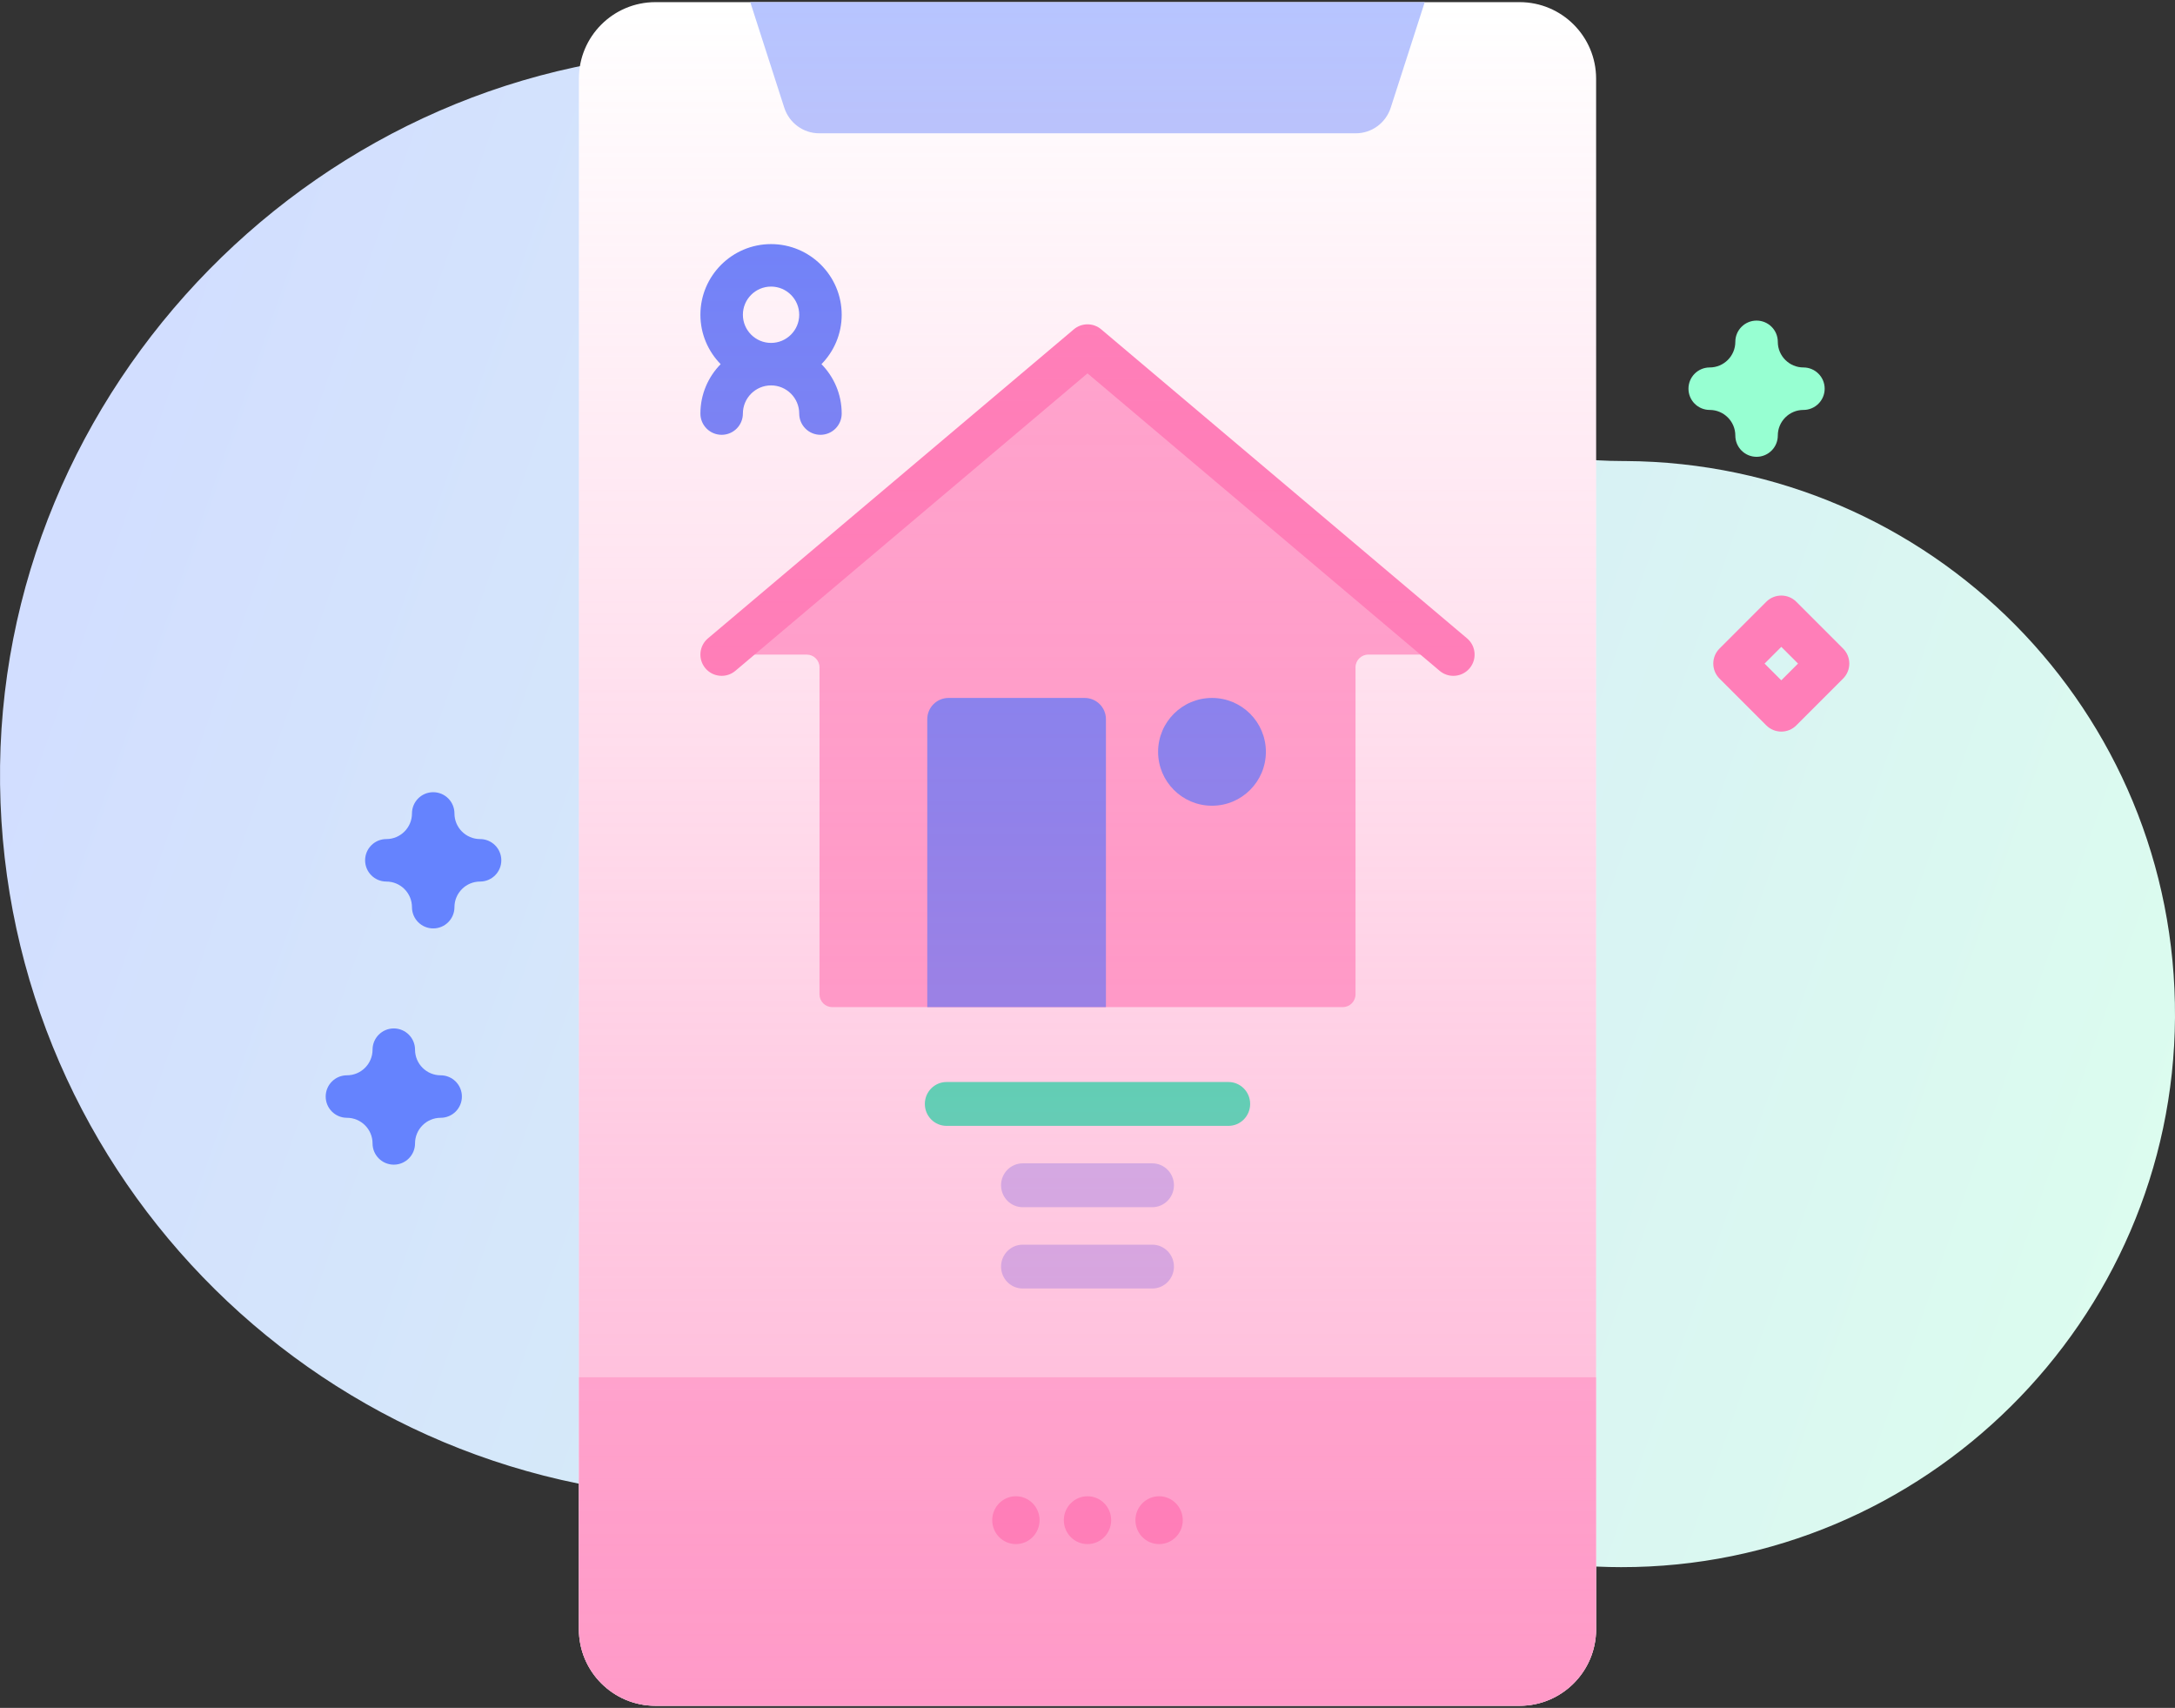 <svg width="512" height="402" viewBox="0 0 512 402" fill="none" xmlns="http://www.w3.org/2000/svg">
<rect x="0" y="0" width="512" height="402" fill="#333333" stroke="none"/>
<g id="homeicon">
<g id="Group">
<path id="Vector" d="M382.606 108.517C382.414 108.516 382.221 108.515 382.029 108.515C349.995 108.465 319.644 94.671 298.589 70.529C267.223 34.565 220.989 11.907 169.468 12.136C75.956 12.551 -1.195 91.117 0.014 184.621C1.217 277.607 76.969 352.616 170.241 352.616C196.584 352.616 221.527 346.629 243.788 335.944C262.982 326.731 285.853 329.16 302.756 342.105C324.619 358.85 351.946 368.818 381.602 368.868C452.984 368.987 511.583 310.848 511.998 239.467C512.416 167.418 454.556 108.941 382.606 108.517V108.517Z" fill="url(#paint0_linear)"/>
<path id="Vector_2" d="M375.727 18.522V383.481C375.727 393.432 367.658 401.5 357.708 401.5H154.291C144.34 401.5 136.272 393.431 136.272 383.481V18.522C136.272 8.571 144.341 0.503 154.291 0.503H357.708C367.658 0.502 375.727 8.571 375.727 18.522V18.522Z" fill="white"/>
<path id="Vector_3" d="M136.272 324.176V383.481C136.272 393.432 144.341 401.5 154.291 401.5H357.708C367.659 401.5 375.727 393.431 375.727 383.481V324.176H136.272Z" fill="#FFC4DF"/>
<path id="Vector_4" d="M327.382 25.343L335.386 0.5H176.614L184.618 25.343C185.777 28.941 189.095 31.375 192.838 31.375H319.162C322.905 31.376 326.223 28.941 327.382 25.343V25.343Z" fill="#B7C5FF"/>
<path id="Vector_5" d="M289.184 265.002H222.816C219.996 265.002 217.71 262.691 217.71 259.841C217.71 256.991 219.996 254.68 222.816 254.68H289.184C292.004 254.68 294.29 256.991 294.29 259.841C294.29 262.691 292.004 265.002 289.184 265.002Z" fill="#02FFB3"/>
<path id="Vector_6" d="M271.243 284.145H240.757C237.937 284.145 235.651 281.834 235.651 278.984C235.651 276.134 237.937 273.823 240.757 273.823H271.243C274.063 273.823 276.349 276.134 276.349 278.984C276.349 281.834 274.063 284.145 271.243 284.145Z" fill="#B7C5FF"/>
<path id="Vector_7" d="M271.243 303.288H240.757C237.937 303.288 235.651 300.977 235.651 298.127C235.651 295.277 237.937 292.966 240.757 292.966H271.243C274.063 292.966 276.349 295.277 276.349 298.127C276.349 300.977 274.063 303.288 271.243 303.288Z" fill="#B7C5FF"/>
<g id="Group_2">
<path id="Vector_8" d="M272.855 363.446C275.932 363.446 278.427 360.924 278.427 357.814C278.427 354.704 275.932 352.182 272.855 352.182C269.778 352.182 267.283 354.704 267.283 357.814C267.283 360.924 269.778 363.446 272.855 363.446Z" fill="#FF7EB8"/>
<path id="Vector_9" d="M256 363.446C259.077 363.446 261.572 360.924 261.572 357.814C261.572 354.704 259.077 352.182 256 352.182C252.923 352.182 250.428 354.704 250.428 357.814C250.428 360.924 252.923 363.446 256 363.446Z" fill="#FF7EB8"/>
<path id="Vector_10" d="M239.145 363.446C242.222 363.446 244.717 360.924 244.717 357.814C244.717 354.704 242.222 352.182 239.145 352.182C236.068 352.182 233.573 354.704 233.573 357.814C233.573 360.924 236.068 363.446 239.145 363.446Z" fill="#FF7EB8"/>
</g>
<path id="Vector_11" d="M256.002 81.341L169.879 154.078H189.908C191.567 154.078 192.912 155.423 192.912 157.082V234.044C192.912 235.703 194.257 237.048 195.916 237.048H316.088C317.747 237.048 319.092 235.703 319.092 234.044V157.082C319.092 155.423 320.437 154.078 322.096 154.078H342.125L256.002 81.341Z" fill="#FFA8CF"/>
<path id="Vector_12" d="M342.122 159.078C340.982 159.078 339.837 158.69 338.898 157.898L256.001 87.885L173.104 157.898C170.995 159.678 167.84 159.414 166.058 157.304C164.276 155.194 164.542 152.039 166.652 150.257L252.776 77.52C254.639 75.948 257.365 75.948 259.228 77.52L345.351 150.257C347.461 152.039 347.726 155.194 345.945 157.304C344.956 158.476 343.544 159.078 342.122 159.078V159.078Z" fill="#FF7EB8"/>
<g id="Group_3">
<path id="Vector_13" d="M260.341 237.049H218.281V169.287C218.281 166.522 220.523 164.28 223.288 164.28H255.334C258.099 164.28 260.341 166.522 260.341 169.287V237.049Z" fill="#6583FE"/>
<path id="Vector_14" d="M285.305 189.649C292.311 189.649 297.99 183.97 297.99 176.964C297.99 169.958 292.311 164.279 285.305 164.279C278.299 164.279 272.62 169.958 272.62 176.964C272.62 183.97 278.299 189.649 285.305 189.649Z" fill="#6583FE"/>
<path id="Vector_15" d="M198.138 74.084C198.138 64.914 190.678 57.454 181.508 57.454C172.338 57.454 164.878 64.914 164.878 74.084C164.878 78.609 166.7 82.712 169.642 85.714C166.7 88.715 164.878 92.819 164.878 97.344C164.878 100.106 167.117 102.344 169.878 102.344C172.639 102.344 174.878 100.106 174.878 97.344C174.878 93.689 177.852 90.714 181.508 90.714C185.164 90.714 188.138 93.689 188.138 97.344C188.138 100.106 190.377 102.344 193.138 102.344C195.899 102.344 198.138 100.106 198.138 97.344C198.138 92.819 196.316 88.716 193.374 85.714C196.316 82.713 198.138 78.609 198.138 74.084ZM181.508 67.454C185.164 67.454 188.138 70.429 188.138 74.084C188.138 77.739 185.164 80.714 181.508 80.714C177.852 80.714 174.878 77.739 174.878 74.084C174.878 70.429 177.852 67.454 181.508 67.454Z" fill="#6583FE"/>
</g>
<path id="Vector_16" d="M375.727 18.522V383.481C375.727 393.432 367.658 401.5 357.708 401.5H154.291C144.34 401.5 136.272 393.431 136.272 383.481V18.522C136.272 8.571 144.341 0.503 154.291 0.503H357.708C367.658 0.502 375.727 8.571 375.727 18.522V18.522Z" fill="url(#paint1_linear)"/>
</g>
<g id="blink">
<path id="Vector_17" d="M413.5 107.522C410.739 107.522 408.5 105.284 408.5 102.522C408.5 99.196 405.794 96.49 402.469 96.49C399.708 96.49 397.469 94.252 397.469 91.49C397.469 88.728 399.708 86.49 402.469 86.49C405.795 86.49 408.5 83.784 408.5 80.459C408.5 77.697 410.739 75.459 413.5 75.459C416.261 75.459 418.5 77.697 418.5 80.459C418.5 83.784 421.206 86.49 424.531 86.49C427.292 86.49 429.531 88.728 429.531 91.49C429.531 94.252 427.292 96.49 424.531 96.49C421.205 96.49 418.5 99.196 418.5 102.522C418.5 105.283 416.262 107.522 413.5 107.522Z" fill="#97FFD2"/>
<path id="Vector_18" d="M92.7 274.132C89.939 274.132 87.7 271.894 87.7 269.132C87.7 265.807 84.994 263.101 81.668 263.101C78.907 263.101 76.668 260.863 76.668 258.101C76.668 255.339 78.907 253.101 81.668 253.101C84.994 253.101 87.7 250.395 87.7 247.069C87.7 244.307 89.939 242.069 92.7 242.069C95.461 242.069 97.7 244.307 97.7 247.069C97.7 250.395 100.406 253.101 103.731 253.101C106.492 253.101 108.731 255.339 108.731 258.101C108.731 260.863 106.492 263.101 103.731 263.101C100.405 263.101 97.7 265.807 97.7 269.132C97.7 271.894 95.461 274.132 92.7 274.132Z" fill="#6583FE"/>
<path id="Vector_19" d="M419.322 172.2C418.042 172.2 416.763 171.712 415.786 170.735L404.776 159.725C402.823 157.773 402.823 154.607 404.776 152.655L415.786 141.645C417.739 139.692 420.904 139.692 422.857 141.645L433.867 152.655C435.82 154.607 435.82 157.773 433.867 159.725L422.857 170.735C421.881 171.712 420.602 172.2 419.322 172.2ZM415.384 156.191L419.322 160.129L423.26 156.191L419.322 152.253L415.384 156.191Z" fill="#FF7EB8"/>
<path id="Vector_20" d="M101.979 218.529C99.218 218.529 96.979 216.291 96.979 213.529C96.979 210.203 94.273 207.497 90.948 207.497C88.187 207.497 85.948 205.259 85.948 202.497C85.948 199.735 88.187 197.497 90.948 197.497C94.274 197.497 96.979 194.791 96.979 191.466C96.979 188.704 99.218 186.466 101.979 186.466C104.74 186.466 106.979 188.704 106.979 191.466C106.979 194.791 109.685 197.497 113.011 197.497C115.772 197.497 118.011 199.735 118.011 202.497C118.011 205.259 115.772 207.497 113.011 207.497C109.685 207.497 106.979 210.203 106.979 213.529C106.979 216.291 104.74 218.529 101.979 218.529Z" fill="#6583FE"/>
</g>
</g>
<defs>
<linearGradient id="paint0_linear" x1="-7.851" y1="120.08" x2="518.431" y2="304.17" gradientUnits="userSpaceOnUse">
<stop offset="0.049" stop-color="#D2DEFF"/>
<stop offset="0.999" stop-color="#DCFDEE"/>
</linearGradient>
<linearGradient id="paint1_linear" x1="255.999" y1="0.503" x2="255.999" y2="401.5" gradientUnits="userSpaceOnUse">
<stop offset="0.003" stop-color="#FF7EB8" stop-opacity="0"/>
<stop offset="1" stop-color="#FF7EB8" stop-opacity="0.6"/>
</linearGradient>
</defs>
</svg>
